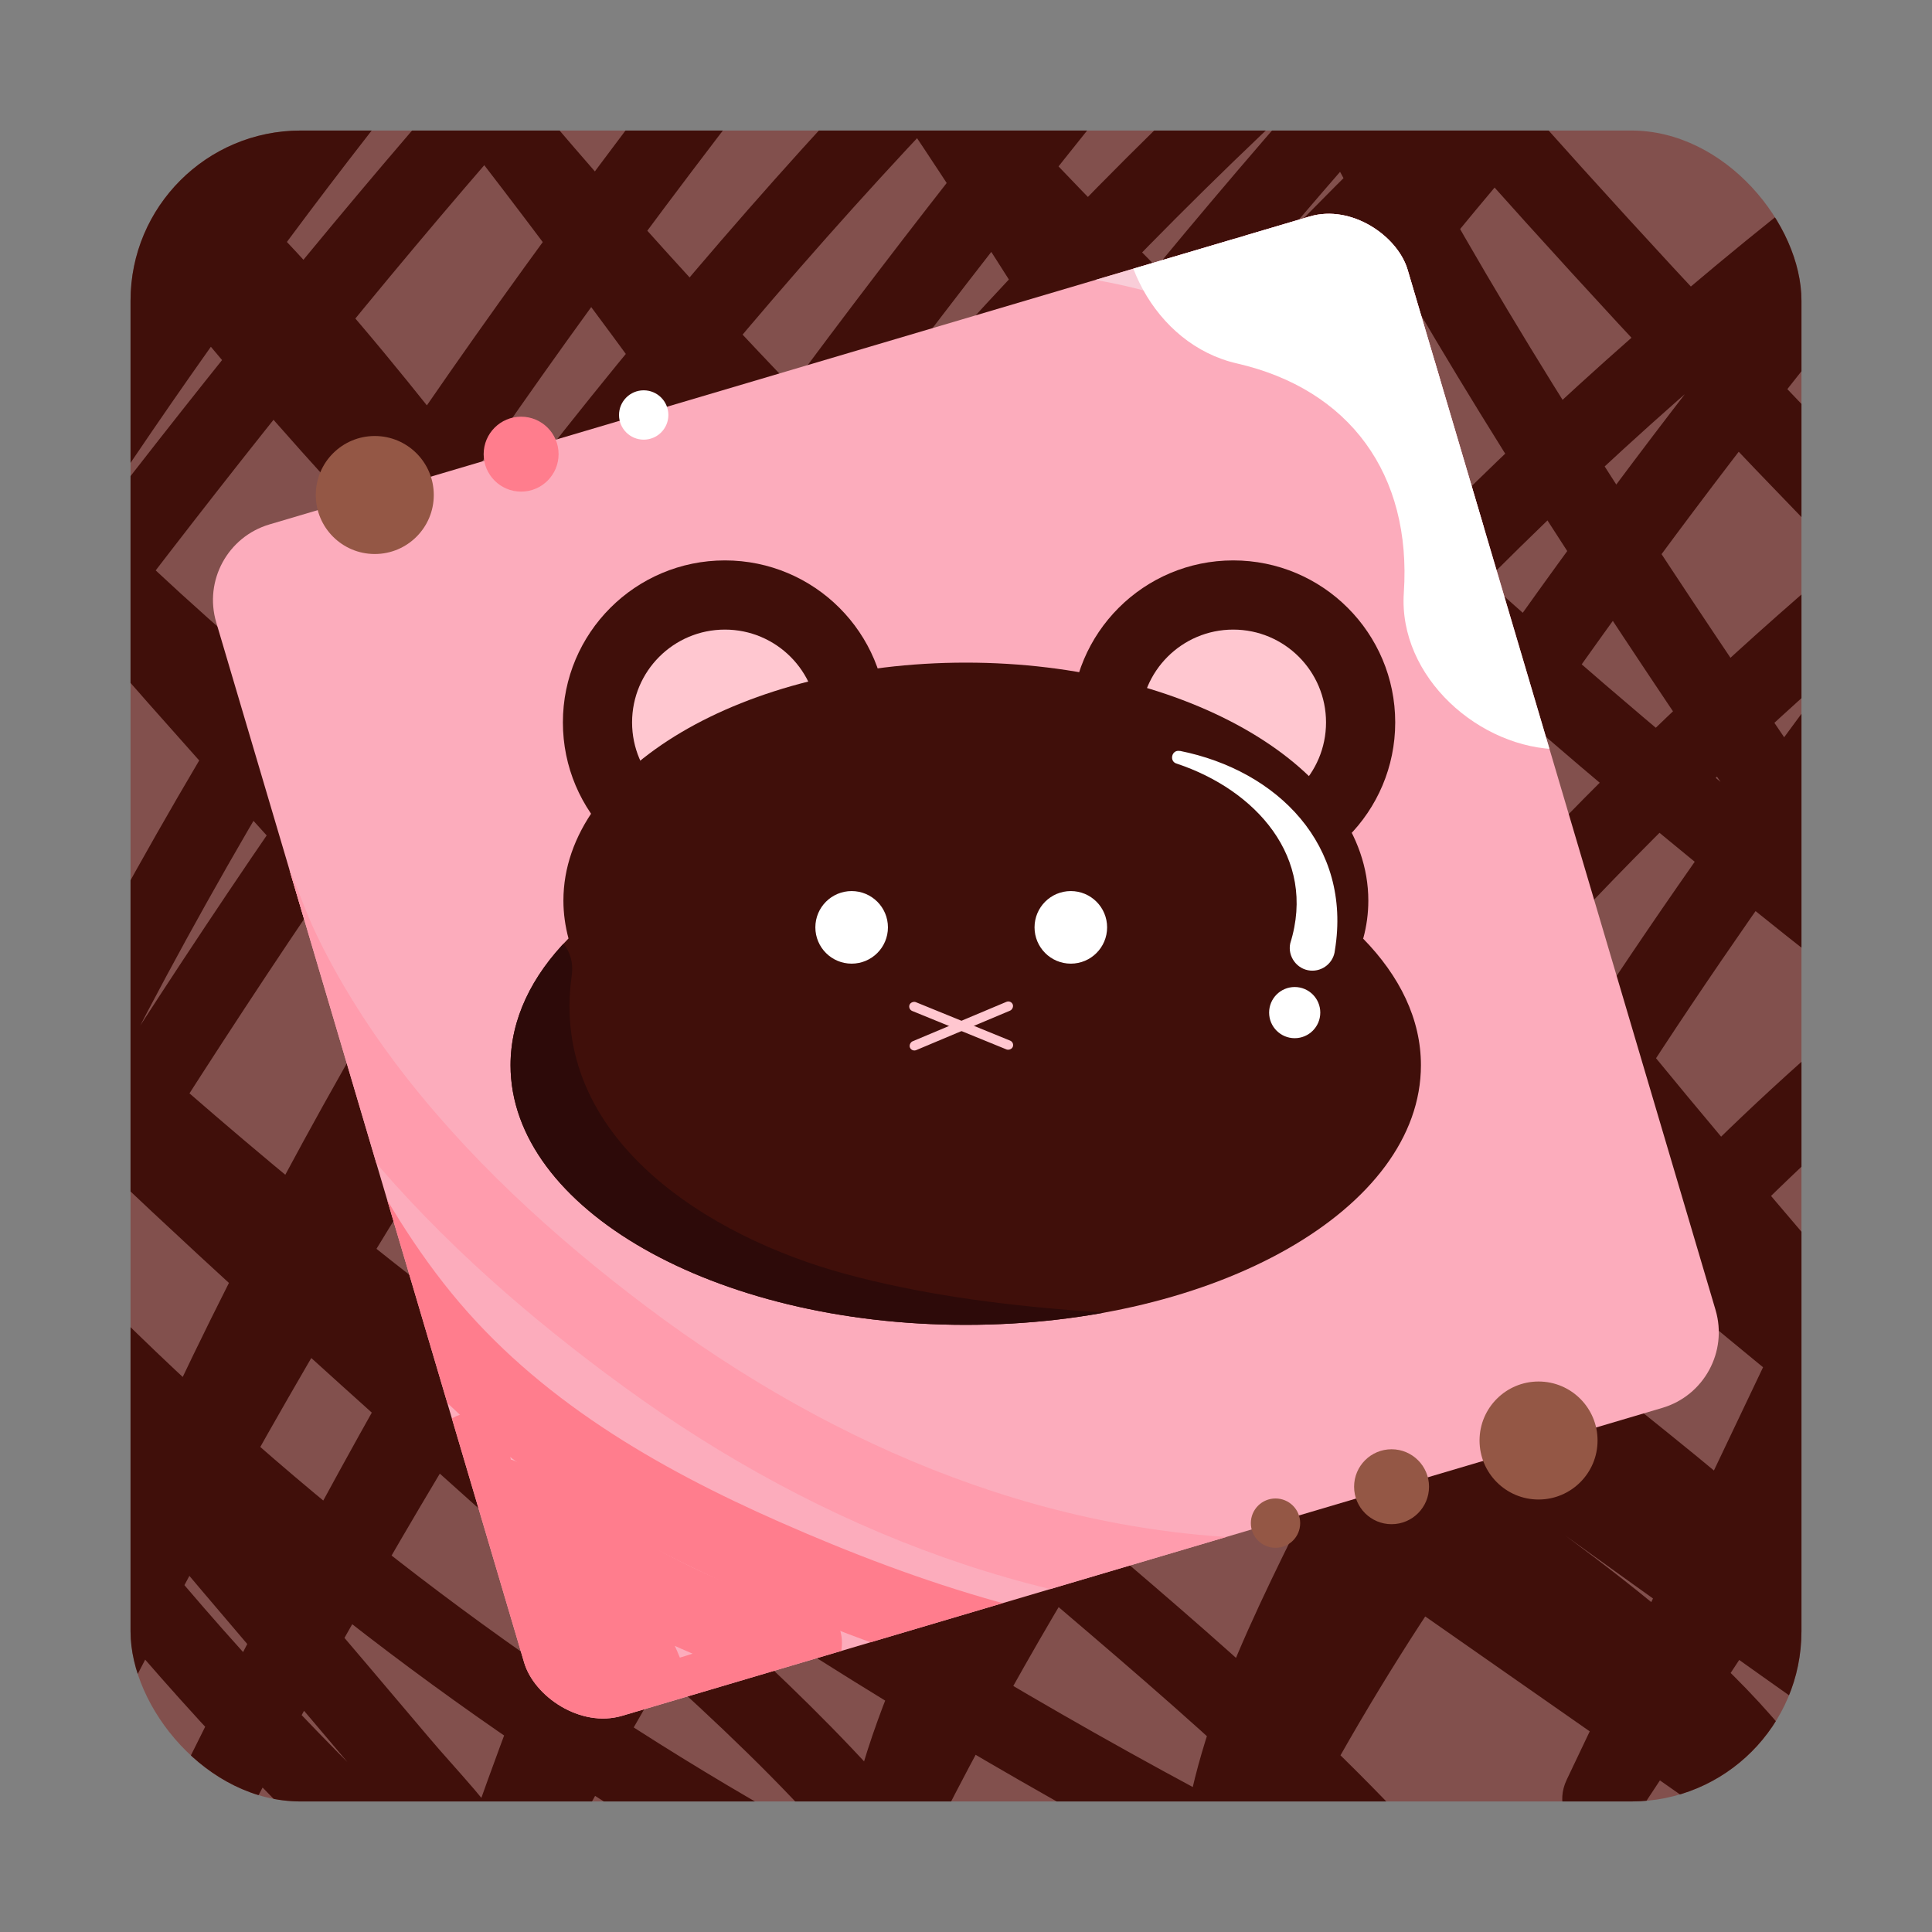 <?xml version="1.0" encoding="UTF-8"?>
<svg id="_레이어_1" data-name="레이어_1" xmlns="http://www.w3.org/2000/svg" xmlns:xlink="http://www.w3.org/1999/xlink" viewBox="0 0 148 148">
  <rect x="0" y="0" width="148" height="148" fill="#808080" stroke="none"/>
  <defs>
    <style>
      .choco-bear-chip-1 {
        fill: #ff9cad;
      }

      .choco-bear-chip-2 {
        fill: #fff;
      }

      .choco-bear-chip-3 {
        fill: #fcacbc;
      }

      .choco-bear-chip-4 {
        fill: none;
      }

      .choco-bear-chip-5 {
        clip-path: url(#choco-bear-chip-clippath-1);
      }

      .choco-bear-chip-6 {
        fill: #f9cdd8;
      }

      .choco-bear-chip-7 {
        fill: #ffc7d0;
      }

      .choco-bear-chip-8 {
        fill: #945745;
      }

      .choco-bear-chip-9 {
        fill: #400f0a;
      }

      .choco-bear-chip-10 {
        fill: #2d0a09;
      }

      .choco-bear-chip-11 {
        clip-path: url(#choco-bear-chip-clippath-2);
      }

      .choco-bear-chip-12 {
        fill: #ff7d8d;
      }

      .choco-bear-chip-13 {
        fill: #82504d;
      }

      .choco-bear-chip-14 {
        clip-path: url(#choco-bear-chip-clippath);
      }
    </style>
    <clipPath id="choco-bear-chip-clippath">
      <rect class="choco-bear-chip-4" x="10" y="10" width="128" height="128" rx="13.03" ry="13.03"/>
    </clipPath>
    <clipPath id="choco-bear-chip-clippath-1">
      <rect class="choco-bear-chip-3" x="26.41" y="26.41" width="95.18" height="95.18" rx="6.04" ry="6.04" transform="translate(-17.97 24.06) rotate(-16.49)"/>
    </clipPath>
    <clipPath id="choco-bear-chip-clippath-2">
      <path class="choco-bear-chip-9" d="M104.43,71.89c.26-.95.39-1.92.39-2.9,0-10.07-13.8-18.23-30.83-18.23s-30.83,8.16-30.83,18.23c0,.99.14,1.96.39,2.9-2.82,2.87-4.44,6.18-4.44,9.71,0,10.98,15.61,19.89,34.87,19.89s34.87-8.9,34.87-19.89c0-3.53-1.62-6.83-4.44-9.71Z"/>
    </clipPath>
  </defs>
  <g>
    <rect class="choco-bear-chip-13" x="10" y="10" width="128" height="128" rx="13.03" ry="13.03"/>
    <g class="choco-bear-chip-14">
      <path class="choco-bear-chip-9" d="M-10.16,98.64c12.67,19.84,28.1,37.7,45.95,53.06,1.3,1.12,3.88,1.3,4.71-.61,3.16-7.21-3.35-12.9-7.66-18.01-6.32-7.49-12.71-14.92-19.01-22.43-12.82-15.26-25.23-30.87-35.95-47.69l-5.18,3.03c24.81,37.25,59.43,67.36,99.88,86.55,2.54,1.21,5.8-1.36,4.1-4.1-6.55-10.56-15.58-18.96-24.73-27.22-9.96-8.98-20.01-17.86-29.9-26.93C2.33,76.19-16.78,57.25-32.67,35.63l-4.71,3.64C3.21,88.14,54.66,127.57,112.42,154.06c2.37,1.09,6.13-1.44,4.1-4.1-8.74-11.51-19.42-21.04-30.37-30.39-11.78-10.05-23.27-20.38-34.27-31.28C29.89,66.5,9.58,43.12-10.3,19.41c-2.16-2.58-6.79.92-4.71,3.64C3.73,47.52,28.54,66.05,53.24,84.09c27.71,20.24,55.99,39.71,84.08,59.41,2.55,1.79,5.51-1.65,4.1-4.1-7.55-13.2-21.18-21.08-32.83-30.22-13.28-10.42-25.89-21.69-37.74-33.7-11.57-11.72-22.31-24.17-32.43-37.16C28.88,26.09,19.34,13.89,6.51,4.9c-2.4-1.68-5.85,1.7-4.1,4.1,37.71,51.94,90.36,89.56,142.18,126.21,2.48,1.75,5.66-1.66,4.1-4.1-7.94-12.46-20.39-20.38-31.33-29.91-11.54-10.05-21.86-21.43-31.48-33.32C66.66,44.13,50.08,18.37,30.53-5.13c-2.5-3.01-6.56,1.26-4.24,4.24,34.77,44.85,78.76,81.07,122.43,116.85,2.97,2.43,6.8-1.29,4.24-4.24-18.16-20.96-36.38-41.97-52.12-64.86-14.57-21.19-26.81-43.95-43.49-63.64-2.27-2.68-6.27.74-4.71,3.64,4.76,8.83,11.32,16.36,18.11,23.67,7.5,8.08,15.22,15.94,23.15,23.59,15.65,15.08,32.14,29.27,49.33,42.57,2.44,1.88,6.81-.53,4.71-3.64-19.51-28.85-40.24-57.57-52.98-90.22l-5.01,2.92c17.49,21.31,35.97,41.77,55.38,61.34,1.61,1.63,4.38.83,5.01-1.32,3.81-12.98-5.9-27.34-11.71-38.34-7.24-13.7-15.24-26.97-23.24-40.23l-4.71,3.64c10.01,11.63,18.37,24.47,25.06,38.28l4.71-3.64c-8.96-10.39-18.93-20.08-30.69-27.28-11.49-7.04-25.85-12.74-39.46-9.42-13.02,3.17-24.22,13.69-33.42,22.9C26.19,2.39,16.54,14.28,7.26,26.25c-10.81,13.95-20.79,28.51-29.25,44.02l5.48,2.31C1.37,26.16,39.35-8.13,75.53-40.53c2.88-2.58-1.37-6.8-4.24-4.24C29.8-7.83-2.2,38.35-27.7,87.44c-1.81,3.48,2.95,6.13,5.18,3.03C14.56,38.96,52.7-13.71,105.22-50.68l-3.64-4.71C56.66-3,10.83,51.03-12.6,116.98c-1.16,3.25,3.8,5.2,5.48,2.31C25.81,62.7,63.95,7.08,117.82-31.58l-3.64-4.71C71.5,13.36,29.31,64.95,4.83,126.39c-1.26,3.16,3.94,5.31,5.48,2.31C40.26,70.62,80.73,17,134.56-20.89l-3.64-4.71C83.44,20.88,43.96,75.23,14.47,134.78c-1.7,3.43,3.36,6.46,5.18,3.03C48.19,83.95,85.47,34.79,131.83-4.98l-4.24-4.24C85.09,35.25,52.88,88.91,33.57,147.32c-1.06,3.22,3.9,5.32,5.48,2.31,27.54-52.17,62.91-101.44,111.17-136.32l-3.64-4.71c-16.97,19.91-32.57,40.97-46.55,63.08-7,11.07-13.59,22.4-19.77,33.95s-13.29,22.9-15.56,35.38c-.57,3.11,3.88,5.58,5.48,2.31,20.96-42.65,51.95-79.93,90.24-108.12l-3.64-4.71c-14.28,17.67-27.95,35.88-39.98,55.17-6.01,9.64-11.61,19.54-16.65,29.73s-9.88,19.77-9.92,30.84c0,2.82,4.28,4.3,5.59,1.51,13.53-28.8,33.93-53.94,59.52-72.88l-4.1-4.1c-10.41,21.86-20.82,43.71-31.22,65.57-1.65,3.47,3.04,6.29,5.18,3.03,11.7-17.77,23.4-35.54,35.1-53.32,2.13-3.23-3.06-6.24-5.18-3.03-11.7,17.77-23.4,35.54-35.1,53.32l5.18,3.03c10.41-21.86,20.82-43.71,31.22-65.57,1.14-2.4-1.45-6.07-4.1-4.1-26.42,19.56-47.68,45.26-61.67,75.03l5.59,1.51c.04-11.07,5.8-21.39,10.71-31.02s10.26-18.93,15.99-28.04c11.52-18.3,24.5-35.63,38.08-52.44,1.94-2.4-.65-6.91-3.64-4.71-39.12,28.8-70.96,66.66-92.39,110.27l5.48,2.31c2.23-12.24,9.55-23.88,15.38-34.73,6.05-11.28,12.51-22.34,19.35-33.16,13.71-21.69,28.97-42.35,45.61-61.87,2.05-2.4-.68-6.85-3.64-4.71C98.07,43.64,61.92,93.46,33.87,146.6l5.48,2.31C58.34,91.5,90.06,38.74,131.83-4.98c2.7-2.83-1.34-6.73-4.24-4.24C80.88,30.84,43.23,80.52,14.47,134.78l5.18,3.03C48.93,78.69,88.02,24.8,135.17-21.35c2.37-2.32-.79-6.72-3.64-4.71C76.85,12.42,35.57,66.64,5.14,125.67l5.48,2.31C34.68,67.58,76.47,16.76,118.42-32.04c2.06-2.4-.68-6.83-3.64-4.71C60.04,2.53,21.18,58.72-12.3,116.26l5.48,2.31C16.25,53.66,61.62.41,105.82-51.15c2.06-2.41-.66-6.8-3.64-4.71C48.78-18.26,10.02,35.04-27.7,87.44l5.18,3.03C2.77,41.79,34.39-3.89,75.53-40.53l-4.24-4.24C34.22-11.57-3.99,23.47-22.29,70.99c-1.23,3.19,3.88,5.26,5.48,2.31C-7.87,56.91,2.75,41.52,14.32,26.89,24.91,13.49,35.89,0,48.77-11.28c6.47-5.67,13.89-11.72,22.36-13.99s18.07.03,26.2,3.64c15.46,6.87,27.96,18.67,38.89,31.33,2.35,2.72,6.11-.74,4.71-3.64-6.92-14.28-15.65-27.47-26-39.49-2.24-2.6-6.45.75-4.71,3.64,7.04,11.67,14.09,23.35,20.61,35.32,3.26,5.98,6.38,12.04,9.3,18.19,3.02,6.37,6.54,13.26,4.44,20.44l5.01-1.32c-19.42-19.57-37.89-40.03-55.38-61.34-1.86-2.27-6.09.17-5.01,2.92,12.96,33.19,33.76,62.33,53.59,91.66l4.71-3.64c-16.71-12.92-32.75-26.68-48.01-41.29-7.52-7.2-14.84-14.59-21.97-22.17s-14.57-15.67-19.68-25.14l-4.71,3.64c17.15,20.24,29.51,43.88,44.7,65.52,15.53,22.11,33.23,42.57,50.9,62.97l4.24-4.24C109.29,75.94,65.3,39.72,30.53-5.13L26.29-.89c19.19,23.07,35.53,48.32,54.3,71.72,9.22,11.49,19.06,22.53,30.02,32.4,11.12,10.02,24.72,18.06,32.9,30.91l4.1-4.1C96.7,94.02,44.65,57.02,7.59,5.98l-4.1,4.1c12.58,8.82,21.85,21.17,31.2,33.15,9.96,12.76,20.55,24.98,31.92,36.5,11.23,11.38,23.14,22.09,35.65,32.04,11.73,9.34,26.35,17.31,33.99,30.66l4.1-4.1c-27.04-18.96-54.24-37.72-80.96-57.14C34.54,63.13,9.01,44.62-9.83,20.02l-4.71,3.64C4.94,46.89,24.85,69.82,46.34,91.23c10.56,10.53,21.54,20.6,32.88,30.28s23.01,19.46,32.12,31.47l4.1-4.1C58.09,122.58,7.17,83.56-33.14,35.02c-2.15-2.59-6.74.88-4.71,3.64C-22.35,59.74-4,78.38,15.18,96.11c9.63,8.9,19.45,17.6,29.21,26.36,9.86,8.86,20.07,17.62,27.12,28.99l4.1-4.1C36.09,128.6,2.14,99.39-22.12,62.96c-2.12-3.19-7.27-.25-5.18,3.03,9.18,14.4,19.58,27.96,30.43,41.14,5.45,6.62,11,13.16,16.56,19.69,2.78,3.27,5.56,6.53,8.32,9.81,1.89,2.24,8.74,8.19,7.32,11.44l4.71-.61c-17.47-15.03-32.6-32.42-45.01-51.85-2.07-3.24-7.27-.24-5.18,3.03h0Z"/>
    </g>
  </g>
  <g>
    <rect class="choco-bear-chip-3" x="26.41" y="26.41" width="95.18" height="95.18" rx="6.04" ry="6.04" transform="translate(-17.97 24.06) rotate(-16.49)"/>
    <g class="choco-bear-chip-5">
      <path class="choco-bear-chip-12" d="M14.04,72.03c4.12,10.45,8.32,21.09,15.31,30.01,7.13,9.1,16.93,15.13,27.38,19.74,10.92,4.82,22.36,8.7,34.33,9.63,13.7,1.07,27.34-2.06,40.53-5.39,3.74-.94,2.16-6.73-1.6-5.79-11.8,2.98-23.81,5.76-36.07,5.33-11.86-.42-23.39-4.21-34.17-8.96-9.46-4.17-18.56-9.44-25.17-17.55s-10.85-18.68-14.76-28.61c-1.4-3.55-7.2-2-5.79,1.6h0Z"/>
      <path class="choco-bear-chip-12" d="M33.07,111.93c.83,4.77,1.86,9.5,3.18,14.16.82,2.9,1.44,7.53,4.5,9.04s7.52-.74,10.56-1.65c4.11-1.24,8.2-2.36,11.79-4.8,1.91-1.29,2.04-5.03-.72-5.48-8.07-1.34-15.75-6.61-22.47-11.04-2.44-1.61-5.84,1.65-4.1,4.1,3.85,5.46,7.39,11.57,12.07,16.37,2.25,2.31,5.48-.14,5.01-2.92-.72-4.24-5.43-12.57-10.95-10.51-6.1,2.28-1.82,10.03.94,13.02,1.58,1.71,4.39.76,5.01-1.32.32-1.07.41-1.69.37-2.8-.13-3.85-6.13-3.87-6,0l-.15,1.21,5.01-1.32c-.49-.7-1.11-1.24-1.88-1.61-1.26-.89-1.27-.78-.01.33.66,1.62,1.55,2.75,1.87,4.6l5.01-2.92c-4.31-4.42-7.58-10.12-11.13-15.15l-4.1,4.1c7.16,4.72,15.29,10.21,23.91,11.64l-.72-5.48c-2.68,1.82-5.59,2.76-8.67,3.69-1.39.42-6.62,2.86-7.75,2.51-.95-.29-2.27-7.62-2.54-8.71-.89-3.52-1.62-7.08-2.24-10.65-.66-3.8-6.44-2.19-5.79,1.6h0Z"/>
      <path class="choco-bear-chip-1" d="M14.7,65.91c2.89,2.63,3.99,8.22,5.9,11.64,2.14,3.83,4.74,7.4,7.56,10.77,5.7,6.81,12.5,12.72,19.67,17.94,15.01,10.92,32.81,17.91,51.53,17.61,3.86-.06,3.87-6.06,0-6-18.32.29-35.39-6.9-49.86-17.79-7.09-5.34-13.86-11.53-19.21-18.64-2.31-3.07-4.37-6.37-6.04-9.83-1.66-3.45-2.41-7.28-5.32-9.94s-7.1,1.64-4.24,4.24h0Z"/>
      <path class="choco-bear-chip-1" d="M20.51,63.93c-1.37-1.9-2.36-3.88-2.98-6.14-1.02-3.72-6.81-2.14-5.79,1.6.75,2.71,1.94,5.29,3.59,7.58.95,1.31,2.61,1.95,4.1,1.08,1.29-.76,2.03-2.78,1.08-4.1h0Z"/>
      <path class="choco-bear-chip-1" d="M12.13,59.47c.11,2.02.81,3.77,1.91,5.45.94,1.42,2.07,2.71,2.4,4.42.74,3.79,6.52,2.18,5.79-1.6-.33-1.71-1.19-3.21-2.17-4.63-.73-1.07-1.86-2.3-1.94-3.65-.21-3.84-6.21-3.86-6,0h0Z"/>
      <path class="choco-bear-chip-1" d="M13.03,62.81c.4.56.76,1.14,1.08,1.74.15.28.29.57.42.86-.25-.58.15.45.19.56.51,1.48,2.08,2.62,3.69,2.1,1.47-.47,2.64-2.1,2.1-3.69s-1.3-3.19-2.29-4.6c-.9-1.28-2.66-2.01-4.1-1.08-1.27.82-2.05,2.73-1.08,4.1h0Z"/>
      <path class="choco-bear-chip-1" d="M13.62,62.94c1.5,2.54,2.78,5.17,3.8,7.94.56,1.52,2.04,2.55,3.69,2.1,1.47-.4,2.66-2.16,2.1-3.69-1.19-3.25-2.64-6.39-4.4-9.37-1.96-3.32-7.15-.31-5.18,3.03h0Z"/>
      <path class="choco-bear-chip-6" d="M77.72,20.87c11.61.19,22.27,5.31,30.46,13.42,7.66,7.59,15.78,19.34,16.15,30.44.13,3.85,6.13,3.87,6,0-.42-12.82-9-25.89-17.9-34.68-9.33-9.22-21.51-14.97-34.7-15.18-3.86-.06-3.86,5.94,0,6h0Z"/>
      <path class="choco-bear-chip-6" d="M97.1,19.35c5.06,1.1,9.86,6.32,13.35,9.97,3.81,3.99,7.57,8.53,6.82,14.38-.5,3.82,5.51,3.78,6,0,.88-6.81-3.03-12.52-7.4-17.36s-10.63-11.36-17.17-12.78c-3.76-.82-5.37,4.97-1.6,5.79h0Z"/>
      <path class="choco-bear-chip-2" d="M94.75,27.84c8.64,1.98,13.4,8.49,12.79,17.56-.44,6.47,5.83,12,12,12,6.86,0,11.56-5.51,12-12,1.29-19.05-11.85-36.45-30.41-40.7-6.31-1.44-12.99,1.94-14.76,8.38-1.66,6.05,2.04,13.31,8.38,14.76h0Z"/>
    </g>
  </g>
  <g>
    <g>
      <circle class="choco-bear-chip-9" cx="55.53" cy="55.34" r="12.41"/>
      <circle class="choco-bear-chip-7" cx="55.53" cy="55.34" r="7.11"/>
    </g>
    <g>
      <circle class="choco-bear-chip-9" cx="94.47" cy="55.34" r="12.41"/>
      <circle class="choco-bear-chip-7" cx="94.47" cy="55.34" r="7.11"/>
    </g>
    <g>
      <path class="choco-bear-chip-9" d="M104.43,71.89c.26-.95.39-1.92.39-2.9,0-10.07-13.8-18.23-30.83-18.23s-30.83,8.16-30.83,18.23c0,.99.14,1.96.39,2.9-2.82,2.87-4.44,6.18-4.44,9.71,0,10.98,15.61,19.89,34.87,19.89s34.87-8.9,34.87-19.89c0-3.53-1.62-6.83-4.44-9.71Z"/>
      <g class="choco-bear-chip-11">
        <path class="choco-bear-chip-10" d="M38.02,73.12c-1.84,12.94,6.84,23.05,18.26,27.89,13.63,5.78,29.28,5.52,43.81,6.37,3.86.23,3.84-5.77,0-6-11.76-.69-23.92-.69-35.36-3.8-10.37-2.81-22.71-10.35-20.93-22.87.54-3.78-5.24-5.41-5.79-1.6h0Z"/>
      </g>
    </g>
    <g>
      <g>
        <circle class="choco-bear-chip-2" cx="65.24" cy="71.04" r="2.78"/>
        <circle class="choco-bear-chip-2" cx="82.03" cy="71.04" r="2.78"/>
      </g>
      <g>
        <rect class="choco-bear-chip-7" x="73.27" y="74.32" width=".73" height="8.54" rx=".37" ry=".37" transform="translate(-26.95 117.08) rotate(-67.81)"/>
        <rect class="choco-bear-chip-7" x="73.27" y="74.32" width=".73" height="8.54" rx=".37" ry=".37" transform="translate(117.54 -19.75) rotate(67.19)"/>
      </g>
    </g>
  </g>
  <circle class="choco-bear-chip-8" cx="28.71" cy="37.92" r="4.52"/>
  <circle class="choco-bear-chip-12" cx="39.92" cy="34.79" r="2.87"/>
  <circle class="choco-bear-chip-2" cx="49.31" cy="31.79" r="1.89"/>
  <g>
    <circle class="choco-bear-chip-8" cx="117.86" cy="110.35" r="4.52"/>
    <circle class="choco-bear-chip-8" cx="106.6" cy="113.89" r="2.87"/>
    <circle class="choco-bear-chip-8" cx="97.71" cy="116.68" r="1.89"/>
  </g>
  <path class="choco-bear-chip-2" d="M90.38,57.52c7.5,1.5,13.19,7.24,11.88,15.27-.09.95-.94,1.65-1.89,1.56-1.02-.09-1.75-1.09-1.53-2.09,2.06-6.6-2.68-11.76-8.69-13.76-.61-.16-.4-1.1.23-.97h0Z"/>
  <circle class="choco-bear-chip-2" cx="99.18" cy="77.57" r="1.96"/>
</svg>